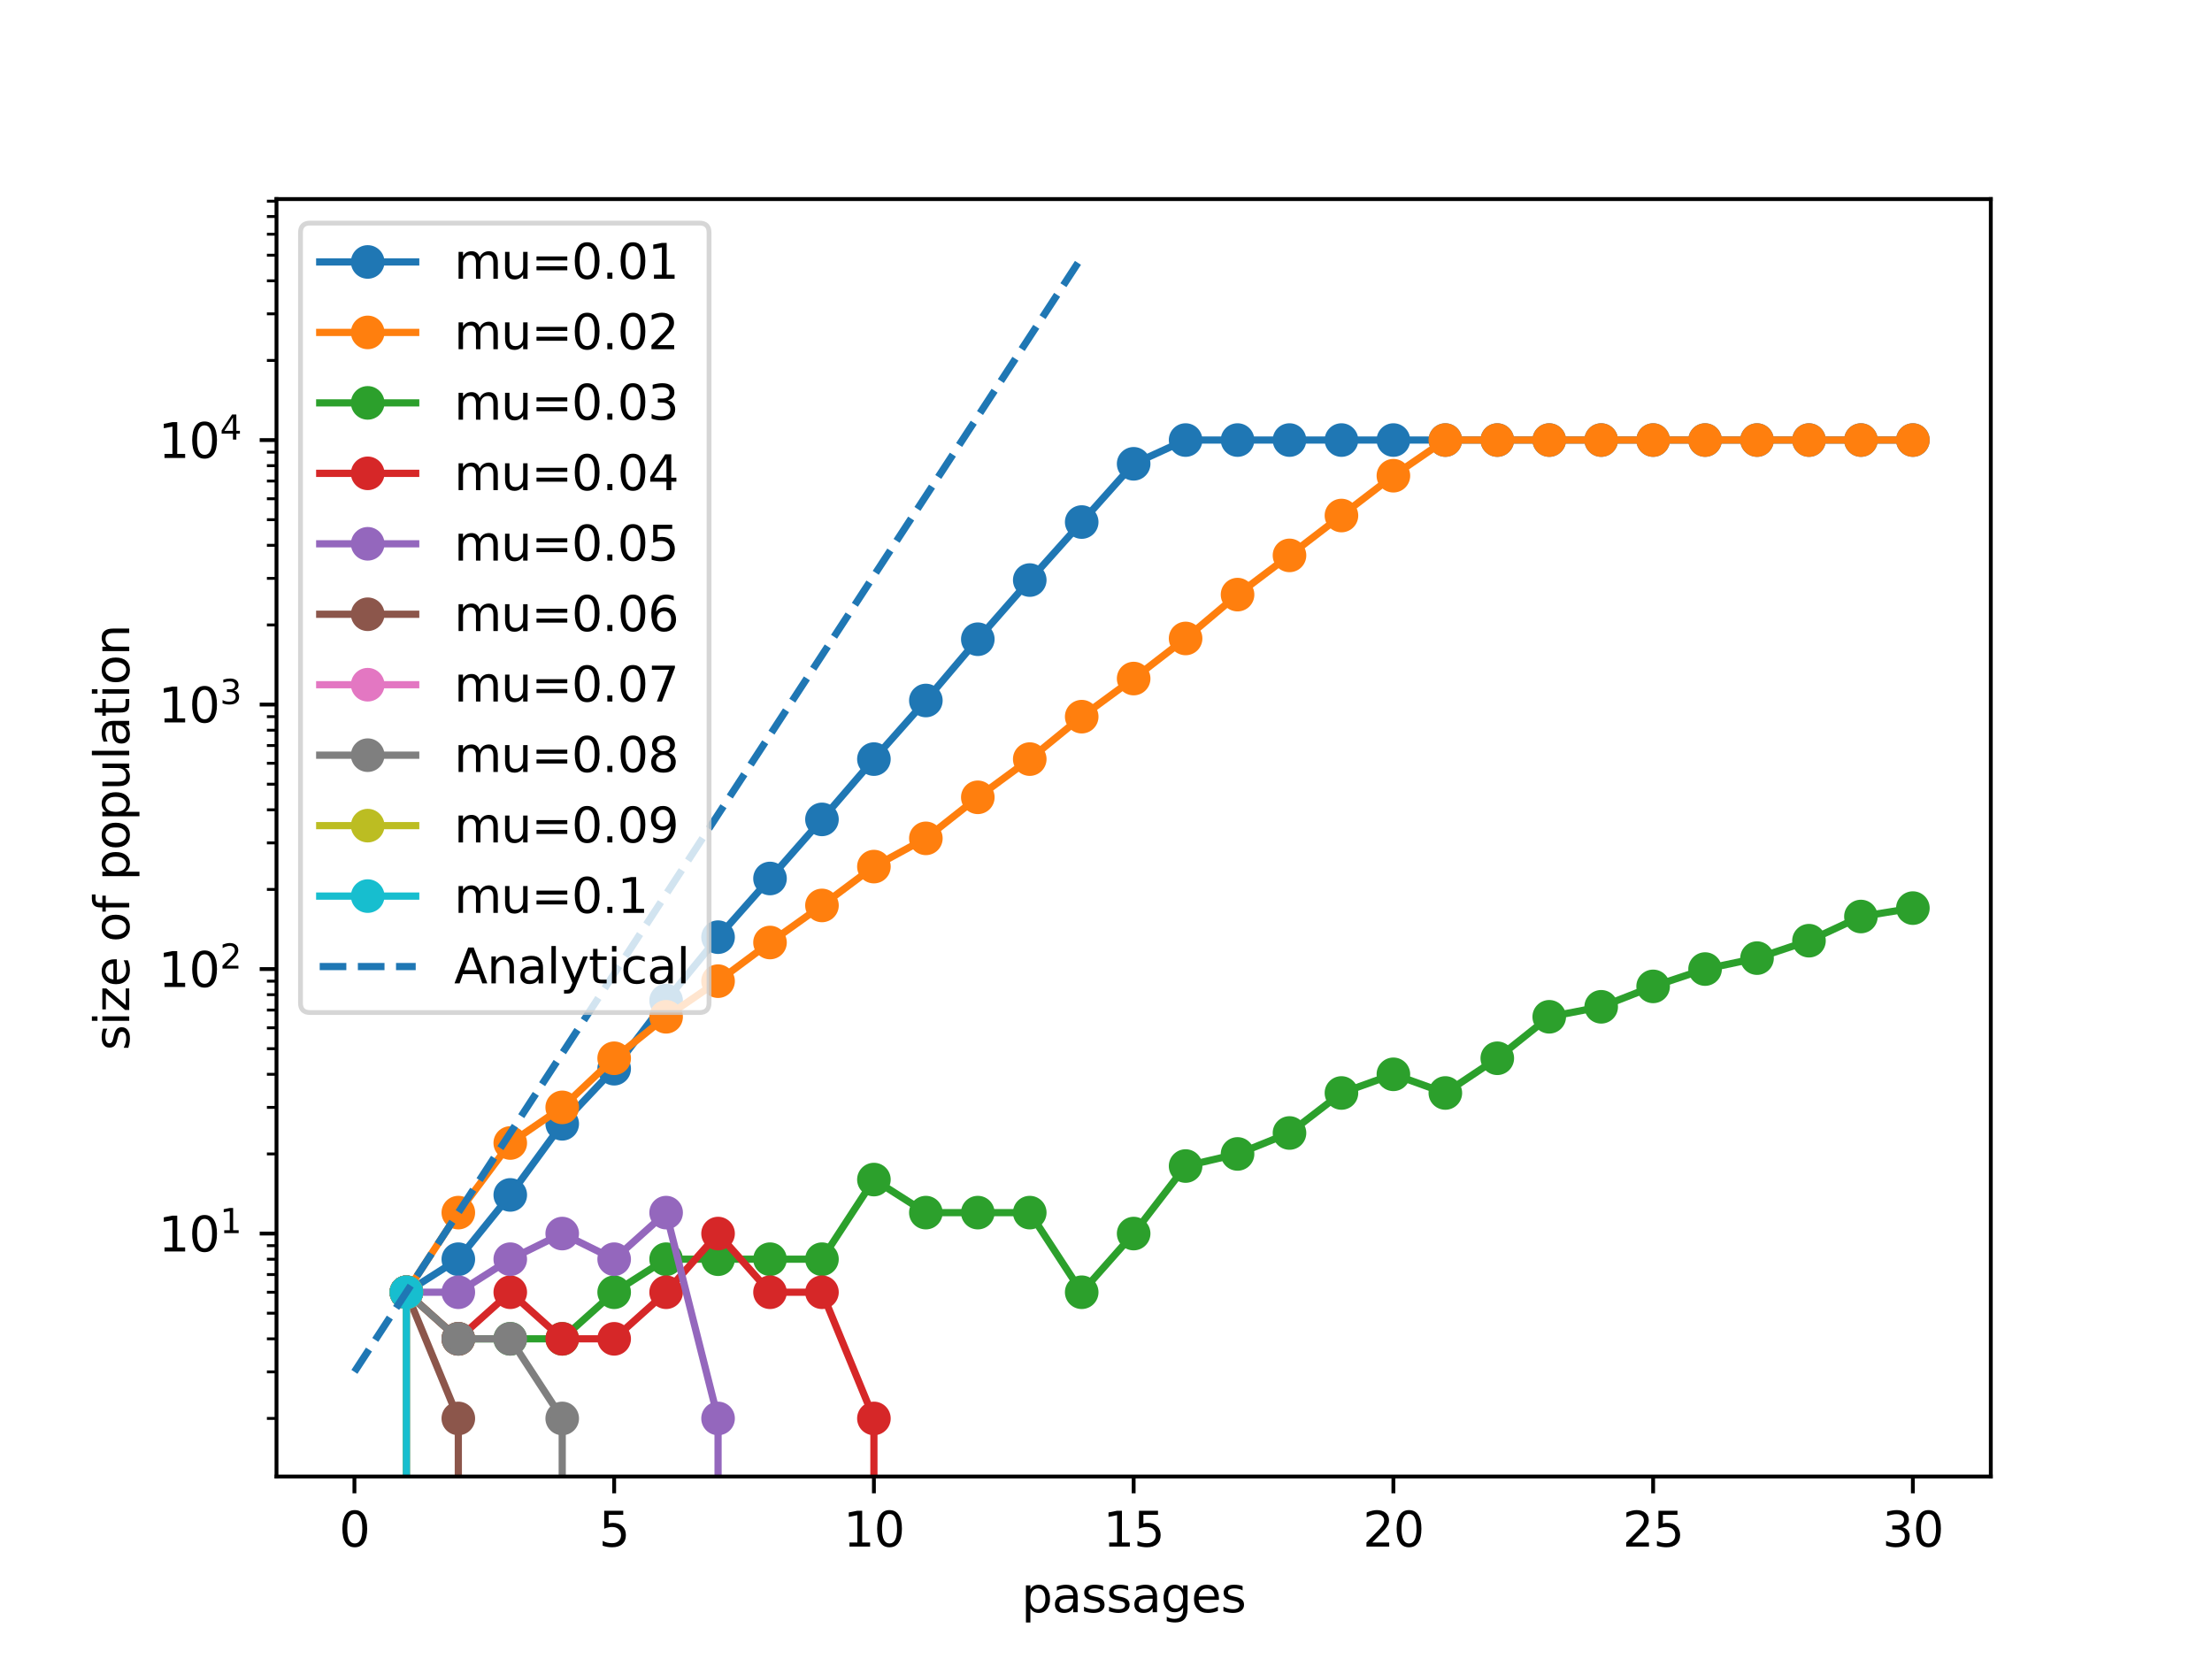 <?xml version="1.0" encoding="utf-8" standalone="no"?>
<!DOCTYPE svg PUBLIC "-//W3C//DTD SVG 1.1//EN"
  "http://www.w3.org/Graphics/SVG/1.1/DTD/svg11.dtd">
<svg xmlns:xlink="http://www.w3.org/1999/xlink" width="460.8pt" height="345.6pt" viewBox="0 0 460.8 345.6" xmlns="http://www.w3.org/2000/svg" version="1.1">
 <defs>
  <style type="text/css">*{stroke-linejoin: round; stroke-linecap: butt}</style>
 </defs>
 <g id="figure_1">
  <g id="patch_1">
   <path d="M 0 345.6 
L 460.8 345.6 
L 460.8 0 
L 0 0 
z
" style="fill: #ffffff"/>
  </g>
  <g id="axes_1">
   <g id="patch_2">
    <path d="M 57.6 307.584 
L 414.72 307.584 
L 414.72 41.472 
L 57.6 41.472 
z
" style="fill: #ffffff"/>
   </g>
   <g id="matplotlib.axis_1">
    <g id="xtick_1">
     <g id="line2d_1">
      <defs>
       <path id="mb703bfd0a3" d="M 0 0 
L 0 3.5 
" style="stroke: #000000; stroke-width: 0.8"/>
      </defs>
      <g>
       <use xlink:href="#mb703bfd0a3" x="73.833" y="307.584" style="stroke: #000000; stroke-width: 0.8"/>
      </g>
     </g>
     <g id="text_1">
      <!-- 0 -->
      <g transform="translate(70.651 322.182) scale(0.1 -0.1)">
       <defs>
        <path id="DejaVuSans-30" d="M 2034 4250 
Q 1547 4250 1301 3770 
Q 1056 3291 1056 2328 
Q 1056 1369 1301 889 
Q 1547 409 2034 409 
Q 2525 409 2770 889 
Q 3016 1369 3016 2328 
Q 3016 3291 2770 3770 
Q 2525 4250 2034 4250 
z
M 2034 4750 
Q 2819 4750 3233 4129 
Q 3647 3509 3647 2328 
Q 3647 1150 3233 529 
Q 2819 -91 2034 -91 
Q 1250 -91 836 529 
Q 422 1150 422 2328 
Q 422 3509 836 4129 
Q 1250 4750 2034 4750 
z
" transform="scale(0.016)"/>
       </defs>
       <use xlink:href="#DejaVuSans-30"/>
      </g>
     </g>
    </g>
    <g id="xtick_2">
     <g id="line2d_2">
      <g>
       <use xlink:href="#mb703bfd0a3" x="127.942" y="307.584" style="stroke: #000000; stroke-width: 0.8"/>
      </g>
     </g>
     <g id="text_2">
      <!-- 5 -->
      <g transform="translate(124.761 322.182) scale(0.1 -0.1)">
       <defs>
        <path id="DejaVuSans-35" d="M 691 4666 
L 3169 4666 
L 3169 4134 
L 1269 4134 
L 1269 2991 
Q 1406 3038 1543 3061 
Q 1681 3084 1819 3084 
Q 2600 3084 3056 2656 
Q 3513 2228 3513 1497 
Q 3513 744 3044 326 
Q 2575 -91 1722 -91 
Q 1428 -91 1123 -41 
Q 819 9 494 109 
L 494 744 
Q 775 591 1075 516 
Q 1375 441 1709 441 
Q 2250 441 2565 725 
Q 2881 1009 2881 1497 
Q 2881 1984 2565 2268 
Q 2250 2553 1709 2553 
Q 1456 2553 1204 2497 
Q 953 2441 691 2322 
L 691 4666 
z
" transform="scale(0.016)"/>
       </defs>
       <use xlink:href="#DejaVuSans-35"/>
      </g>
     </g>
    </g>
    <g id="xtick_3">
     <g id="line2d_3">
      <g>
       <use xlink:href="#mb703bfd0a3" x="182.051" y="307.584" style="stroke: #000000; stroke-width: 0.8"/>
      </g>
     </g>
     <g id="text_3">
      <!-- 10 -->
      <g transform="translate(175.688 322.182) scale(0.1 -0.1)">
       <defs>
        <path id="DejaVuSans-31" d="M 794 531 
L 1825 531 
L 1825 4091 
L 703 3866 
L 703 4441 
L 1819 4666 
L 2450 4666 
L 2450 531 
L 3481 531 
L 3481 0 
L 794 0 
L 794 531 
z
" transform="scale(0.016)"/>
       </defs>
       <use xlink:href="#DejaVuSans-31"/>
       <use xlink:href="#DejaVuSans-30" x="63.623"/>
      </g>
     </g>
    </g>
    <g id="xtick_4">
     <g id="line2d_4">
      <g>
       <use xlink:href="#mb703bfd0a3" x="236.16" y="307.584" style="stroke: #000000; stroke-width: 0.8"/>
      </g>
     </g>
     <g id="text_4">
      <!-- 15 -->
      <g transform="translate(229.798 322.182) scale(0.1 -0.1)">
       <use xlink:href="#DejaVuSans-31"/>
       <use xlink:href="#DejaVuSans-35" x="63.623"/>
      </g>
     </g>
    </g>
    <g id="xtick_5">
     <g id="line2d_5">
      <g>
       <use xlink:href="#mb703bfd0a3" x="290.269" y="307.584" style="stroke: #000000; stroke-width: 0.8"/>
      </g>
     </g>
     <g id="text_5">
      <!-- 20 -->
      <g transform="translate(283.907 322.182) scale(0.1 -0.1)">
       <defs>
        <path id="DejaVuSans-32" d="M 1228 531 
L 3431 531 
L 3431 0 
L 469 0 
L 469 531 
Q 828 903 1448 1529 
Q 2069 2156 2228 2338 
Q 2531 2678 2651 2914 
Q 2772 3150 2772 3378 
Q 2772 3750 2511 3984 
Q 2250 4219 1831 4219 
Q 1534 4219 1204 4116 
Q 875 4013 500 3803 
L 500 4441 
Q 881 4594 1212 4672 
Q 1544 4750 1819 4750 
Q 2544 4750 2975 4387 
Q 3406 4025 3406 3419 
Q 3406 3131 3298 2873 
Q 3191 2616 2906 2266 
Q 2828 2175 2409 1742 
Q 1991 1309 1228 531 
z
" transform="scale(0.016)"/>
       </defs>
       <use xlink:href="#DejaVuSans-32"/>
       <use xlink:href="#DejaVuSans-30" x="63.623"/>
      </g>
     </g>
    </g>
    <g id="xtick_6">
     <g id="line2d_6">
      <g>
       <use xlink:href="#mb703bfd0a3" x="344.378" y="307.584" style="stroke: #000000; stroke-width: 0.8"/>
      </g>
     </g>
     <g id="text_6">
      <!-- 25 -->
      <g transform="translate(338.016 322.182) scale(0.1 -0.1)">
       <use xlink:href="#DejaVuSans-32"/>
       <use xlink:href="#DejaVuSans-35" x="63.623"/>
      </g>
     </g>
    </g>
    <g id="xtick_7">
     <g id="line2d_7">
      <g>
       <use xlink:href="#mb703bfd0a3" x="398.487" y="307.584" style="stroke: #000000; stroke-width: 0.8"/>
      </g>
     </g>
     <g id="text_7">
      <!-- 30 -->
      <g transform="translate(392.125 322.182) scale(0.1 -0.1)">
       <defs>
        <path id="DejaVuSans-33" d="M 2597 2516 
Q 3050 2419 3304 2112 
Q 3559 1806 3559 1356 
Q 3559 666 3084 287 
Q 2609 -91 1734 -91 
Q 1441 -91 1130 -33 
Q 819 25 488 141 
L 488 750 
Q 750 597 1062 519 
Q 1375 441 1716 441 
Q 2309 441 2620 675 
Q 2931 909 2931 1356 
Q 2931 1769 2642 2001 
Q 2353 2234 1838 2234 
L 1294 2234 
L 1294 2753 
L 1863 2753 
Q 2328 2753 2575 2939 
Q 2822 3125 2822 3475 
Q 2822 3834 2567 4026 
Q 2313 4219 1838 4219 
Q 1578 4219 1281 4162 
Q 984 4106 628 3988 
L 628 4550 
Q 988 4650 1302 4700 
Q 1616 4750 1894 4750 
Q 2613 4750 3031 4423 
Q 3450 4097 3450 3541 
Q 3450 3153 3228 2886 
Q 3006 2619 2597 2516 
z
" transform="scale(0.016)"/>
       </defs>
       <use xlink:href="#DejaVuSans-33"/>
       <use xlink:href="#DejaVuSans-30" x="63.623"/>
      </g>
     </g>
    </g>
    <g id="text_8">
     <!-- passages -->
     <g transform="translate(212.793 335.861) scale(0.1 -0.1)">
      <defs>
       <path id="DejaVuSans-70" d="M 1159 525 
L 1159 -1331 
L 581 -1331 
L 581 3500 
L 1159 3500 
L 1159 2969 
Q 1341 3281 1617 3432 
Q 1894 3584 2278 3584 
Q 2916 3584 3314 3078 
Q 3713 2572 3713 1747 
Q 3713 922 3314 415 
Q 2916 -91 2278 -91 
Q 1894 -91 1617 61 
Q 1341 213 1159 525 
z
M 3116 1747 
Q 3116 2381 2855 2742 
Q 2594 3103 2138 3103 
Q 1681 3103 1420 2742 
Q 1159 2381 1159 1747 
Q 1159 1113 1420 752 
Q 1681 391 2138 391 
Q 2594 391 2855 752 
Q 3116 1113 3116 1747 
z
" transform="scale(0.016)"/>
       <path id="DejaVuSans-61" d="M 2194 1759 
Q 1497 1759 1228 1600 
Q 959 1441 959 1056 
Q 959 750 1161 570 
Q 1363 391 1709 391 
Q 2188 391 2477 730 
Q 2766 1069 2766 1631 
L 2766 1759 
L 2194 1759 
z
M 3341 1997 
L 3341 0 
L 2766 0 
L 2766 531 
Q 2569 213 2275 61 
Q 1981 -91 1556 -91 
Q 1019 -91 701 211 
Q 384 513 384 1019 
Q 384 1609 779 1909 
Q 1175 2209 1959 2209 
L 2766 2209 
L 2766 2266 
Q 2766 2663 2505 2880 
Q 2244 3097 1772 3097 
Q 1472 3097 1187 3025 
Q 903 2953 641 2809 
L 641 3341 
Q 956 3463 1253 3523 
Q 1550 3584 1831 3584 
Q 2591 3584 2966 3190 
Q 3341 2797 3341 1997 
z
" transform="scale(0.016)"/>
       <path id="DejaVuSans-73" d="M 2834 3397 
L 2834 2853 
Q 2591 2978 2328 3040 
Q 2066 3103 1784 3103 
Q 1356 3103 1142 2972 
Q 928 2841 928 2578 
Q 928 2378 1081 2264 
Q 1234 2150 1697 2047 
L 1894 2003 
Q 2506 1872 2764 1633 
Q 3022 1394 3022 966 
Q 3022 478 2636 193 
Q 2250 -91 1575 -91 
Q 1294 -91 989 -36 
Q 684 19 347 128 
L 347 722 
Q 666 556 975 473 
Q 1284 391 1588 391 
Q 1994 391 2212 530 
Q 2431 669 2431 922 
Q 2431 1156 2273 1281 
Q 2116 1406 1581 1522 
L 1381 1569 
Q 847 1681 609 1914 
Q 372 2147 372 2553 
Q 372 3047 722 3315 
Q 1072 3584 1716 3584 
Q 2034 3584 2315 3537 
Q 2597 3491 2834 3397 
z
" transform="scale(0.016)"/>
       <path id="DejaVuSans-67" d="M 2906 1791 
Q 2906 2416 2648 2759 
Q 2391 3103 1925 3103 
Q 1463 3103 1205 2759 
Q 947 2416 947 1791 
Q 947 1169 1205 825 
Q 1463 481 1925 481 
Q 2391 481 2648 825 
Q 2906 1169 2906 1791 
z
M 3481 434 
Q 3481 -459 3084 -895 
Q 2688 -1331 1869 -1331 
Q 1566 -1331 1297 -1286 
Q 1028 -1241 775 -1147 
L 775 -588 
Q 1028 -725 1275 -790 
Q 1522 -856 1778 -856 
Q 2344 -856 2625 -561 
Q 2906 -266 2906 331 
L 2906 616 
Q 2728 306 2450 153 
Q 2172 0 1784 0 
Q 1141 0 747 490 
Q 353 981 353 1791 
Q 353 2603 747 3093 
Q 1141 3584 1784 3584 
Q 2172 3584 2450 3431 
Q 2728 3278 2906 2969 
L 2906 3500 
L 3481 3500 
L 3481 434 
z
" transform="scale(0.016)"/>
       <path id="DejaVuSans-65" d="M 3597 1894 
L 3597 1613 
L 953 1613 
Q 991 1019 1311 708 
Q 1631 397 2203 397 
Q 2534 397 2845 478 
Q 3156 559 3463 722 
L 3463 178 
Q 3153 47 2828 -22 
Q 2503 -91 2169 -91 
Q 1331 -91 842 396 
Q 353 884 353 1716 
Q 353 2575 817 3079 
Q 1281 3584 2069 3584 
Q 2775 3584 3186 3129 
Q 3597 2675 3597 1894 
z
M 3022 2063 
Q 3016 2534 2758 2815 
Q 2500 3097 2075 3097 
Q 1594 3097 1305 2825 
Q 1016 2553 972 2059 
L 3022 2063 
z
" transform="scale(0.016)"/>
      </defs>
      <use xlink:href="#DejaVuSans-70"/>
      <use xlink:href="#DejaVuSans-61" x="63.477"/>
      <use xlink:href="#DejaVuSans-73" x="124.756"/>
      <use xlink:href="#DejaVuSans-73" x="176.855"/>
      <use xlink:href="#DejaVuSans-61" x="228.955"/>
      <use xlink:href="#DejaVuSans-67" x="290.234"/>
      <use xlink:href="#DejaVuSans-65" x="353.711"/>
      <use xlink:href="#DejaVuSans-73" x="415.234"/>
     </g>
    </g>
   </g>
   <g id="matplotlib.axis_2">
    <g id="ytick_1">
     <g id="line2d_8">
      <defs>
       <path id="m3b1f4c5ed4" d="M 0 0 
L -3.5 0 
" style="stroke: #000000; stroke-width: 0.8"/>
      </defs>
      <g>
       <use xlink:href="#m3b1f4c5ed4" x="57.6" y="256.974" style="stroke: #000000; stroke-width: 0.8"/>
      </g>
     </g>
     <g id="text_9">
      <!-- $\mathdefault{10^{1}}$ -->
      <g transform="translate(33 260.774) scale(0.1 -0.1)">
       <use xlink:href="#DejaVuSans-31" transform="translate(0 0.684)"/>
       <use xlink:href="#DejaVuSans-30" transform="translate(63.623 0.684)"/>
       <use xlink:href="#DejaVuSans-31" transform="translate(128.203 38.966) scale(0.7)"/>
      </g>
     </g>
    </g>
    <g id="ytick_2">
     <g id="line2d_9">
      <g>
       <use xlink:href="#m3b1f4c5ed4" x="57.6" y="201.874" style="stroke: #000000; stroke-width: 0.8"/>
      </g>
     </g>
     <g id="text_10">
      <!-- $\mathdefault{10^{2}}$ -->
      <g transform="translate(33 205.673) scale(0.1 -0.1)">
       <use xlink:href="#DejaVuSans-31" transform="translate(0 0.766)"/>
       <use xlink:href="#DejaVuSans-30" transform="translate(63.623 0.766)"/>
       <use xlink:href="#DejaVuSans-32" transform="translate(128.203 39.047) scale(0.7)"/>
      </g>
     </g>
    </g>
    <g id="ytick_3">
     <g id="line2d_10">
      <g>
       <use xlink:href="#m3b1f4c5ed4" x="57.6" y="146.773" style="stroke: #000000; stroke-width: 0.8"/>
      </g>
     </g>
     <g id="text_11">
      <!-- $\mathdefault{10^{3}}$ -->
      <g transform="translate(33 150.572) scale(0.1 -0.1)">
       <use xlink:href="#DejaVuSans-31" transform="translate(0 0.766)"/>
       <use xlink:href="#DejaVuSans-30" transform="translate(63.623 0.766)"/>
       <use xlink:href="#DejaVuSans-33" transform="translate(128.203 39.047) scale(0.7)"/>
      </g>
     </g>
    </g>
    <g id="ytick_4">
     <g id="line2d_11">
      <g>
       <use xlink:href="#m3b1f4c5ed4" x="57.6" y="91.672" style="stroke: #000000; stroke-width: 0.8"/>
      </g>
     </g>
     <g id="text_12">
      <!-- $\mathdefault{10^{4}}$ -->
      <g transform="translate(33 95.472) scale(0.1 -0.1)">
       <defs>
        <path id="DejaVuSans-34" d="M 2419 4116 
L 825 1625 
L 2419 1625 
L 2419 4116 
z
M 2253 4666 
L 3047 4666 
L 3047 1625 
L 3713 1625 
L 3713 1100 
L 3047 1100 
L 3047 0 
L 2419 0 
L 2419 1100 
L 313 1100 
L 313 1709 
L 2253 4666 
z
" transform="scale(0.016)"/>
       </defs>
       <use xlink:href="#DejaVuSans-31" transform="translate(0 0.684)"/>
       <use xlink:href="#DejaVuSans-30" transform="translate(63.623 0.684)"/>
       <use xlink:href="#DejaVuSans-34" transform="translate(128.203 38.966) scale(0.7)"/>
      </g>
     </g>
    </g>
    <g id="ytick_5">
     <g id="line2d_12">
      <defs>
       <path id="mc4842efd80" d="M 0 0 
L -2 0 
" style="stroke: #000000; stroke-width: 0.6"/>
      </defs>
      <g>
       <use xlink:href="#mc4842efd80" x="57.6" y="295.488" style="stroke: #000000; stroke-width: 0.6"/>
      </g>
     </g>
    </g>
    <g id="ytick_6">
     <g id="line2d_13">
      <g>
       <use xlink:href="#mc4842efd80" x="57.6" y="285.785" style="stroke: #000000; stroke-width: 0.6"/>
      </g>
     </g>
    </g>
    <g id="ytick_7">
     <g id="line2d_14">
      <g>
       <use xlink:href="#mc4842efd80" x="57.6" y="278.901" style="stroke: #000000; stroke-width: 0.6"/>
      </g>
     </g>
    </g>
    <g id="ytick_8">
     <g id="line2d_15">
      <g>
       <use xlink:href="#mc4842efd80" x="57.6" y="273.561" style="stroke: #000000; stroke-width: 0.6"/>
      </g>
     </g>
    </g>
    <g id="ytick_9">
     <g id="line2d_16">
      <g>
       <use xlink:href="#mc4842efd80" x="57.6" y="269.198" style="stroke: #000000; stroke-width: 0.6"/>
      </g>
     </g>
    </g>
    <g id="ytick_10">
     <g id="line2d_17">
      <g>
       <use xlink:href="#mc4842efd80" x="57.6" y="265.51" style="stroke: #000000; stroke-width: 0.6"/>
      </g>
     </g>
    </g>
    <g id="ytick_11">
     <g id="line2d_18">
      <g>
       <use xlink:href="#mc4842efd80" x="57.6" y="262.314" style="stroke: #000000; stroke-width: 0.6"/>
      </g>
     </g>
    </g>
    <g id="ytick_12">
     <g id="line2d_19">
      <g>
       <use xlink:href="#mc4842efd80" x="57.6" y="259.496" style="stroke: #000000; stroke-width: 0.6"/>
      </g>
     </g>
    </g>
    <g id="ytick_13">
     <g id="line2d_20">
      <g>
       <use xlink:href="#mc4842efd80" x="57.6" y="240.387" style="stroke: #000000; stroke-width: 0.6"/>
      </g>
     </g>
    </g>
    <g id="ytick_14">
     <g id="line2d_21">
      <g>
       <use xlink:href="#mc4842efd80" x="57.6" y="230.685" style="stroke: #000000; stroke-width: 0.6"/>
      </g>
     </g>
    </g>
    <g id="ytick_15">
     <g id="line2d_22">
      <g>
       <use xlink:href="#mc4842efd80" x="57.6" y="223.8" style="stroke: #000000; stroke-width: 0.6"/>
      </g>
     </g>
    </g>
    <g id="ytick_16">
     <g id="line2d_23">
      <g>
       <use xlink:href="#mc4842efd80" x="57.6" y="218.461" style="stroke: #000000; stroke-width: 0.6"/>
      </g>
     </g>
    </g>
    <g id="ytick_17">
     <g id="line2d_24">
      <g>
       <use xlink:href="#mc4842efd80" x="57.6" y="214.098" style="stroke: #000000; stroke-width: 0.6"/>
      </g>
     </g>
    </g>
    <g id="ytick_18">
     <g id="line2d_25">
      <g>
       <use xlink:href="#mc4842efd80" x="57.6" y="210.409" style="stroke: #000000; stroke-width: 0.6"/>
      </g>
     </g>
    </g>
    <g id="ytick_19">
     <g id="line2d_26">
      <g>
       <use xlink:href="#mc4842efd80" x="57.6" y="207.213" style="stroke: #000000; stroke-width: 0.6"/>
      </g>
     </g>
    </g>
    <g id="ytick_20">
     <g id="line2d_27">
      <g>
       <use xlink:href="#mc4842efd80" x="57.6" y="204.395" style="stroke: #000000; stroke-width: 0.6"/>
      </g>
     </g>
    </g>
    <g id="ytick_21">
     <g id="line2d_28">
      <g>
       <use xlink:href="#mc4842efd80" x="57.6" y="185.287" style="stroke: #000000; stroke-width: 0.6"/>
      </g>
     </g>
    </g>
    <g id="ytick_22">
     <g id="line2d_29">
      <g>
       <use xlink:href="#mc4842efd80" x="57.6" y="175.584" style="stroke: #000000; stroke-width: 0.6"/>
      </g>
     </g>
    </g>
    <g id="ytick_23">
     <g id="line2d_30">
      <g>
       <use xlink:href="#mc4842efd80" x="57.6" y="168.7" style="stroke: #000000; stroke-width: 0.6"/>
      </g>
     </g>
    </g>
    <g id="ytick_24">
     <g id="line2d_31">
      <g>
       <use xlink:href="#mc4842efd80" x="57.6" y="163.36" style="stroke: #000000; stroke-width: 0.6"/>
      </g>
     </g>
    </g>
    <g id="ytick_25">
     <g id="line2d_32">
      <g>
       <use xlink:href="#mc4842efd80" x="57.6" y="158.997" style="stroke: #000000; stroke-width: 0.6"/>
      </g>
     </g>
    </g>
    <g id="ytick_26">
     <g id="line2d_33">
      <g>
       <use xlink:href="#mc4842efd80" x="57.6" y="155.308" style="stroke: #000000; stroke-width: 0.6"/>
      </g>
     </g>
    </g>
    <g id="ytick_27">
     <g id="line2d_34">
      <g>
       <use xlink:href="#mc4842efd80" x="57.6" y="152.113" style="stroke: #000000; stroke-width: 0.6"/>
      </g>
     </g>
    </g>
    <g id="ytick_28">
     <g id="line2d_35">
      <g>
       <use xlink:href="#mc4842efd80" x="57.6" y="149.294" style="stroke: #000000; stroke-width: 0.6"/>
      </g>
     </g>
    </g>
    <g id="ytick_29">
     <g id="line2d_36">
      <g>
       <use xlink:href="#mc4842efd80" x="57.6" y="130.186" style="stroke: #000000; stroke-width: 0.6"/>
      </g>
     </g>
    </g>
    <g id="ytick_30">
     <g id="line2d_37">
      <g>
       <use xlink:href="#mc4842efd80" x="57.6" y="120.483" style="stroke: #000000; stroke-width: 0.6"/>
      </g>
     </g>
    </g>
    <g id="ytick_31">
     <g id="line2d_38">
      <g>
       <use xlink:href="#mc4842efd80" x="57.6" y="113.599" style="stroke: #000000; stroke-width: 0.6"/>
      </g>
     </g>
    </g>
    <g id="ytick_32">
     <g id="line2d_39">
      <g>
       <use xlink:href="#mc4842efd80" x="57.6" y="108.259" style="stroke: #000000; stroke-width: 0.6"/>
      </g>
     </g>
    </g>
    <g id="ytick_33">
     <g id="line2d_40">
      <g>
       <use xlink:href="#mc4842efd80" x="57.6" y="103.896" style="stroke: #000000; stroke-width: 0.6"/>
      </g>
     </g>
    </g>
    <g id="ytick_34">
     <g id="line2d_41">
      <g>
       <use xlink:href="#mc4842efd80" x="57.6" y="100.208" style="stroke: #000000; stroke-width: 0.6"/>
      </g>
     </g>
    </g>
    <g id="ytick_35">
     <g id="line2d_42">
      <g>
       <use xlink:href="#mc4842efd80" x="57.6" y="97.012" style="stroke: #000000; stroke-width: 0.6"/>
      </g>
     </g>
    </g>
    <g id="ytick_36">
     <g id="line2d_43">
      <g>
       <use xlink:href="#mc4842efd80" x="57.6" y="94.194" style="stroke: #000000; stroke-width: 0.6"/>
      </g>
     </g>
    </g>
    <g id="ytick_37">
     <g id="line2d_44">
      <g>
       <use xlink:href="#mc4842efd80" x="57.6" y="75.085" style="stroke: #000000; stroke-width: 0.6"/>
      </g>
     </g>
    </g>
    <g id="ytick_38">
     <g id="line2d_45">
      <g>
       <use xlink:href="#mc4842efd80" x="57.6" y="65.383" style="stroke: #000000; stroke-width: 0.6"/>
      </g>
     </g>
    </g>
    <g id="ytick_39">
     <g id="line2d_46">
      <g>
       <use xlink:href="#mc4842efd80" x="57.6" y="58.498" style="stroke: #000000; stroke-width: 0.6"/>
      </g>
     </g>
    </g>
    <g id="ytick_40">
     <g id="line2d_47">
      <g>
       <use xlink:href="#mc4842efd80" x="57.6" y="53.159" style="stroke: #000000; stroke-width: 0.6"/>
      </g>
     </g>
    </g>
    <g id="ytick_41">
     <g id="line2d_48">
      <g>
       <use xlink:href="#mc4842efd80" x="57.6" y="48.796" style="stroke: #000000; stroke-width: 0.6"/>
      </g>
     </g>
    </g>
    <g id="ytick_42">
     <g id="line2d_49">
      <g>
       <use xlink:href="#mc4842efd80" x="57.6" y="45.107" style="stroke: #000000; stroke-width: 0.6"/>
      </g>
     </g>
    </g>
    <g id="ytick_43">
     <g id="line2d_50">
      <g>
       <use xlink:href="#mc4842efd80" x="57.6" y="41.912" style="stroke: #000000; stroke-width: 0.6"/>
      </g>
     </g>
    </g>
    <g id="text_13">
     <!-- size of population -->
     <g transform="translate(26.92 218.827) rotate(-90) scale(0.1 -0.1)">
      <defs>
       <path id="DejaVuSans-69" d="M 603 3500 
L 1178 3500 
L 1178 0 
L 603 0 
L 603 3500 
z
M 603 4863 
L 1178 4863 
L 1178 4134 
L 603 4134 
L 603 4863 
z
" transform="scale(0.016)"/>
       <path id="DejaVuSans-7a" d="M 353 3500 
L 3084 3500 
L 3084 2975 
L 922 459 
L 3084 459 
L 3084 0 
L 275 0 
L 275 525 
L 2438 3041 
L 353 3041 
L 353 3500 
z
" transform="scale(0.016)"/>
       <path id="DejaVuSans-20" transform="scale(0.016)"/>
       <path id="DejaVuSans-6f" d="M 1959 3097 
Q 1497 3097 1228 2736 
Q 959 2375 959 1747 
Q 959 1119 1226 758 
Q 1494 397 1959 397 
Q 2419 397 2687 759 
Q 2956 1122 2956 1747 
Q 2956 2369 2687 2733 
Q 2419 3097 1959 3097 
z
M 1959 3584 
Q 2709 3584 3137 3096 
Q 3566 2609 3566 1747 
Q 3566 888 3137 398 
Q 2709 -91 1959 -91 
Q 1206 -91 779 398 
Q 353 888 353 1747 
Q 353 2609 779 3096 
Q 1206 3584 1959 3584 
z
" transform="scale(0.016)"/>
       <path id="DejaVuSans-66" d="M 2375 4863 
L 2375 4384 
L 1825 4384 
Q 1516 4384 1395 4259 
Q 1275 4134 1275 3809 
L 1275 3500 
L 2222 3500 
L 2222 3053 
L 1275 3053 
L 1275 0 
L 697 0 
L 697 3053 
L 147 3053 
L 147 3500 
L 697 3500 
L 697 3744 
Q 697 4328 969 4595 
Q 1241 4863 1831 4863 
L 2375 4863 
z
" transform="scale(0.016)"/>
       <path id="DejaVuSans-75" d="M 544 1381 
L 544 3500 
L 1119 3500 
L 1119 1403 
Q 1119 906 1312 657 
Q 1506 409 1894 409 
Q 2359 409 2629 706 
Q 2900 1003 2900 1516 
L 2900 3500 
L 3475 3500 
L 3475 0 
L 2900 0 
L 2900 538 
Q 2691 219 2414 64 
Q 2138 -91 1772 -91 
Q 1169 -91 856 284 
Q 544 659 544 1381 
z
M 1991 3584 
L 1991 3584 
z
" transform="scale(0.016)"/>
       <path id="DejaVuSans-6c" d="M 603 4863 
L 1178 4863 
L 1178 0 
L 603 0 
L 603 4863 
z
" transform="scale(0.016)"/>
       <path id="DejaVuSans-74" d="M 1172 4494 
L 1172 3500 
L 2356 3500 
L 2356 3053 
L 1172 3053 
L 1172 1153 
Q 1172 725 1289 603 
Q 1406 481 1766 481 
L 2356 481 
L 2356 0 
L 1766 0 
Q 1100 0 847 248 
Q 594 497 594 1153 
L 594 3053 
L 172 3053 
L 172 3500 
L 594 3500 
L 594 4494 
L 1172 4494 
z
" transform="scale(0.016)"/>
       <path id="DejaVuSans-6e" d="M 3513 2113 
L 3513 0 
L 2938 0 
L 2938 2094 
Q 2938 2591 2744 2837 
Q 2550 3084 2163 3084 
Q 1697 3084 1428 2787 
Q 1159 2491 1159 1978 
L 1159 0 
L 581 0 
L 581 3500 
L 1159 3500 
L 1159 2956 
Q 1366 3272 1645 3428 
Q 1925 3584 2291 3584 
Q 2894 3584 3203 3211 
Q 3513 2838 3513 2113 
z
" transform="scale(0.016)"/>
      </defs>
      <use xlink:href="#DejaVuSans-73"/>
      <use xlink:href="#DejaVuSans-69" x="52.1"/>
      <use xlink:href="#DejaVuSans-7a" x="79.883"/>
      <use xlink:href="#DejaVuSans-65" x="132.373"/>
      <use xlink:href="#DejaVuSans-20" x="193.896"/>
      <use xlink:href="#DejaVuSans-6f" x="225.684"/>
      <use xlink:href="#DejaVuSans-66" x="286.865"/>
      <use xlink:href="#DejaVuSans-20" x="322.07"/>
      <use xlink:href="#DejaVuSans-70" x="353.857"/>
      <use xlink:href="#DejaVuSans-6f" x="417.334"/>
      <use xlink:href="#DejaVuSans-70" x="478.516"/>
      <use xlink:href="#DejaVuSans-75" x="541.992"/>
      <use xlink:href="#DejaVuSans-6c" x="605.371"/>
      <use xlink:href="#DejaVuSans-61" x="633.154"/>
      <use xlink:href="#DejaVuSans-74" x="694.434"/>
      <use xlink:href="#DejaVuSans-69" x="733.643"/>
      <use xlink:href="#DejaVuSans-6f" x="761.426"/>
      <use xlink:href="#DejaVuSans-6e" x="822.607"/>
     </g>
    </g>
   </g>
   <g id="line2d_51">
    <path d="M 84.655 269.198 
L 95.476 262.314 
L 106.298 248.923 
L 117.12 234.109 
L 127.942 222.633 
L 138.764 208.441 
L 149.585 195.23 
L 160.407 183.006 
L 171.229 170.695 
L 182.051 158.135 
L 192.873 145.927 
L 203.695 133.164 
L 214.516 120.837 
L 225.338 108.753 
L 236.16 96.621 
L 246.982 91.672 
L 257.804 91.672 
L 268.625 91.672 
L 279.447 91.672 
L 290.269 91.672 
L 301.091 91.672 
L 311.913 91.672 
L 322.735 91.672 
L 333.556 91.672 
L 344.378 91.672 
L 355.2 91.672 
L 366.022 91.672 
L 376.844 91.672 
L 387.665 91.672 
L 398.487 91.672 
" clip-path="url(#p5fc39610a6)" style="fill: none; stroke: #1f77b4; stroke-width: 1.5; stroke-linecap: square"/>
    <defs>
     <path id="mc7772362cd" d="M 0 3 
C 0.796 3 1.559 2.684 2.121 2.121 
C 2.684 1.559 3 0.796 3 0 
C 3 -0.796 2.684 -1.559 2.121 -2.121 
C 1.559 -2.684 0.796 -3 0 -3 
C -0.796 -3 -1.559 -2.684 -2.121 -2.121 
C -2.684 -1.559 -3 -0.796 -3 0 
C -3 0.796 -2.684 1.559 -2.121 2.121 
C -1.559 2.684 -0.796 3 0 3 
z
" style="stroke: #1f77b4"/>
    </defs>
    <g clip-path="url(#p5fc39610a6)">
     <use xlink:href="#mc7772362cd" x="84.655" y="269.198" style="fill: #1f77b4; stroke: #1f77b4"/>
     <use xlink:href="#mc7772362cd" x="95.476" y="262.314" style="fill: #1f77b4; stroke: #1f77b4"/>
     <use xlink:href="#mc7772362cd" x="106.298" y="248.923" style="fill: #1f77b4; stroke: #1f77b4"/>
     <use xlink:href="#mc7772362cd" x="117.12" y="234.109" style="fill: #1f77b4; stroke: #1f77b4"/>
     <use xlink:href="#mc7772362cd" x="127.942" y="222.633" style="fill: #1f77b4; stroke: #1f77b4"/>
     <use xlink:href="#mc7772362cd" x="138.764" y="208.441" style="fill: #1f77b4; stroke: #1f77b4"/>
     <use xlink:href="#mc7772362cd" x="149.585" y="195.23" style="fill: #1f77b4; stroke: #1f77b4"/>
     <use xlink:href="#mc7772362cd" x="160.407" y="183.006" style="fill: #1f77b4; stroke: #1f77b4"/>
     <use xlink:href="#mc7772362cd" x="171.229" y="170.695" style="fill: #1f77b4; stroke: #1f77b4"/>
     <use xlink:href="#mc7772362cd" x="182.051" y="158.135" style="fill: #1f77b4; stroke: #1f77b4"/>
     <use xlink:href="#mc7772362cd" x="192.873" y="145.927" style="fill: #1f77b4; stroke: #1f77b4"/>
     <use xlink:href="#mc7772362cd" x="203.695" y="133.164" style="fill: #1f77b4; stroke: #1f77b4"/>
     <use xlink:href="#mc7772362cd" x="214.516" y="120.837" style="fill: #1f77b4; stroke: #1f77b4"/>
     <use xlink:href="#mc7772362cd" x="225.338" y="108.753" style="fill: #1f77b4; stroke: #1f77b4"/>
     <use xlink:href="#mc7772362cd" x="236.16" y="96.621" style="fill: #1f77b4; stroke: #1f77b4"/>
     <use xlink:href="#mc7772362cd" x="246.982" y="91.672" style="fill: #1f77b4; stroke: #1f77b4"/>
     <use xlink:href="#mc7772362cd" x="257.804" y="91.672" style="fill: #1f77b4; stroke: #1f77b4"/>
     <use xlink:href="#mc7772362cd" x="268.625" y="91.672" style="fill: #1f77b4; stroke: #1f77b4"/>
     <use xlink:href="#mc7772362cd" x="279.447" y="91.672" style="fill: #1f77b4; stroke: #1f77b4"/>
     <use xlink:href="#mc7772362cd" x="290.269" y="91.672" style="fill: #1f77b4; stroke: #1f77b4"/>
     <use xlink:href="#mc7772362cd" x="301.091" y="91.672" style="fill: #1f77b4; stroke: #1f77b4"/>
     <use xlink:href="#mc7772362cd" x="311.913" y="91.672" style="fill: #1f77b4; stroke: #1f77b4"/>
     <use xlink:href="#mc7772362cd" x="322.735" y="91.672" style="fill: #1f77b4; stroke: #1f77b4"/>
     <use xlink:href="#mc7772362cd" x="333.556" y="91.672" style="fill: #1f77b4; stroke: #1f77b4"/>
     <use xlink:href="#mc7772362cd" x="344.378" y="91.672" style="fill: #1f77b4; stroke: #1f77b4"/>
     <use xlink:href="#mc7772362cd" x="355.2" y="91.672" style="fill: #1f77b4; stroke: #1f77b4"/>
     <use xlink:href="#mc7772362cd" x="366.022" y="91.672" style="fill: #1f77b4; stroke: #1f77b4"/>
     <use xlink:href="#mc7772362cd" x="376.844" y="91.672" style="fill: #1f77b4; stroke: #1f77b4"/>
     <use xlink:href="#mc7772362cd" x="387.665" y="91.672" style="fill: #1f77b4; stroke: #1f77b4"/>
     <use xlink:href="#mc7772362cd" x="398.487" y="91.672" style="fill: #1f77b4; stroke: #1f77b4"/>
    </g>
   </g>
   <g id="line2d_52">
    <path d="M 84.655 269.198 
L 95.476 252.611 
L 106.298 238.107 
L 117.12 230.685 
L 127.942 220.456 
L 138.764 211.817 
L 149.585 204.395 
L 160.407 196.343 
L 171.229 188.619 
L 182.051 180.528 
L 192.873 174.645 
L 203.695 166.095 
L 214.516 158.135 
L 225.338 149.294 
L 236.16 141.357 
L 246.982 133.002 
L 257.804 123.871 
L 268.625 115.699 
L 279.447 107.395 
L 290.269 99.099 
L 301.091 91.672 
L 311.913 91.672 
L 322.735 91.672 
L 333.556 91.672 
L 344.378 91.672 
L 355.2 91.672 
L 366.022 91.672 
L 376.844 91.672 
L 387.665 91.672 
L 398.487 91.672 
" clip-path="url(#p5fc39610a6)" style="fill: none; stroke: #ff7f0e; stroke-width: 1.5; stroke-linecap: square"/>
    <defs>
     <path id="mb09599214b" d="M 0 3 
C 0.796 3 1.559 2.684 2.121 2.121 
C 2.684 1.559 3 0.796 3 0 
C 3 -0.796 2.684 -1.559 2.121 -2.121 
C 1.559 -2.684 0.796 -3 0 -3 
C -0.796 -3 -1.559 -2.684 -2.121 -2.121 
C -2.684 -1.559 -3 -0.796 -3 0 
C -3 0.796 -2.684 1.559 -2.121 2.121 
C -1.559 2.684 -0.796 3 0 3 
z
" style="stroke: #ff7f0e"/>
    </defs>
    <g clip-path="url(#p5fc39610a6)">
     <use xlink:href="#mb09599214b" x="84.655" y="269.198" style="fill: #ff7f0e; stroke: #ff7f0e"/>
     <use xlink:href="#mb09599214b" x="95.476" y="252.611" style="fill: #ff7f0e; stroke: #ff7f0e"/>
     <use xlink:href="#mb09599214b" x="106.298" y="238.107" style="fill: #ff7f0e; stroke: #ff7f0e"/>
     <use xlink:href="#mb09599214b" x="117.12" y="230.685" style="fill: #ff7f0e; stroke: #ff7f0e"/>
     <use xlink:href="#mb09599214b" x="127.942" y="220.456" style="fill: #ff7f0e; stroke: #ff7f0e"/>
     <use xlink:href="#mb09599214b" x="138.764" y="211.817" style="fill: #ff7f0e; stroke: #ff7f0e"/>
     <use xlink:href="#mb09599214b" x="149.585" y="204.395" style="fill: #ff7f0e; stroke: #ff7f0e"/>
     <use xlink:href="#mb09599214b" x="160.407" y="196.343" style="fill: #ff7f0e; stroke: #ff7f0e"/>
     <use xlink:href="#mb09599214b" x="171.229" y="188.619" style="fill: #ff7f0e; stroke: #ff7f0e"/>
     <use xlink:href="#mb09599214b" x="182.051" y="180.528" style="fill: #ff7f0e; stroke: #ff7f0e"/>
     <use xlink:href="#mb09599214b" x="192.873" y="174.645" style="fill: #ff7f0e; stroke: #ff7f0e"/>
     <use xlink:href="#mb09599214b" x="203.695" y="166.095" style="fill: #ff7f0e; stroke: #ff7f0e"/>
     <use xlink:href="#mb09599214b" x="214.516" y="158.135" style="fill: #ff7f0e; stroke: #ff7f0e"/>
     <use xlink:href="#mb09599214b" x="225.338" y="149.294" style="fill: #ff7f0e; stroke: #ff7f0e"/>
     <use xlink:href="#mb09599214b" x="236.16" y="141.357" style="fill: #ff7f0e; stroke: #ff7f0e"/>
     <use xlink:href="#mb09599214b" x="246.982" y="133.002" style="fill: #ff7f0e; stroke: #ff7f0e"/>
     <use xlink:href="#mb09599214b" x="257.804" y="123.871" style="fill: #ff7f0e; stroke: #ff7f0e"/>
     <use xlink:href="#mb09599214b" x="268.625" y="115.699" style="fill: #ff7f0e; stroke: #ff7f0e"/>
     <use xlink:href="#mb09599214b" x="279.447" y="107.395" style="fill: #ff7f0e; stroke: #ff7f0e"/>
     <use xlink:href="#mb09599214b" x="290.269" y="99.099" style="fill: #ff7f0e; stroke: #ff7f0e"/>
     <use xlink:href="#mb09599214b" x="301.091" y="91.672" style="fill: #ff7f0e; stroke: #ff7f0e"/>
     <use xlink:href="#mb09599214b" x="311.913" y="91.672" style="fill: #ff7f0e; stroke: #ff7f0e"/>
     <use xlink:href="#mb09599214b" x="322.735" y="91.672" style="fill: #ff7f0e; stroke: #ff7f0e"/>
     <use xlink:href="#mb09599214b" x="333.556" y="91.672" style="fill: #ff7f0e; stroke: #ff7f0e"/>
     <use xlink:href="#mb09599214b" x="344.378" y="91.672" style="fill: #ff7f0e; stroke: #ff7f0e"/>
     <use xlink:href="#mb09599214b" x="355.2" y="91.672" style="fill: #ff7f0e; stroke: #ff7f0e"/>
     <use xlink:href="#mb09599214b" x="366.022" y="91.672" style="fill: #ff7f0e; stroke: #ff7f0e"/>
     <use xlink:href="#mb09599214b" x="376.844" y="91.672" style="fill: #ff7f0e; stroke: #ff7f0e"/>
     <use xlink:href="#mb09599214b" x="387.665" y="91.672" style="fill: #ff7f0e; stroke: #ff7f0e"/>
     <use xlink:href="#mb09599214b" x="398.487" y="91.672" style="fill: #ff7f0e; stroke: #ff7f0e"/>
    </g>
   </g>
   <g id="line2d_53">
    <path d="M 84.655 269.198 
L 95.476 278.901 
L 106.298 278.901 
L 117.12 278.901 
L 127.942 269.198 
L 138.764 262.314 
L 149.585 262.314 
L 160.407 262.314 
L 171.229 262.314 
L 182.051 245.727 
L 192.873 252.611 
L 203.695 252.611 
L 214.516 252.611 
L 225.338 269.198 
L 236.16 256.974 
L 246.982 242.909 
L 257.804 240.387 
L 268.625 236.024 
L 279.447 227.689 
L 290.269 223.8 
L 301.091 227.689 
L 311.913 220.456 
L 322.735 211.817 
L 333.556 209.735 
L 344.378 205.483 
L 355.2 201.874 
L 366.022 199.593 
L 376.844 195.966 
L 387.665 190.928 
L 398.487 189.176 
" clip-path="url(#p5fc39610a6)" style="fill: none; stroke: #2ca02c; stroke-width: 1.5; stroke-linecap: square"/>
    <defs>
     <path id="mf23600df69" d="M 0 3 
C 0.796 3 1.559 2.684 2.121 2.121 
C 2.684 1.559 3 0.796 3 0 
C 3 -0.796 2.684 -1.559 2.121 -2.121 
C 1.559 -2.684 0.796 -3 0 -3 
C -0.796 -3 -1.559 -2.684 -2.121 -2.121 
C -2.684 -1.559 -3 -0.796 -3 0 
C -3 0.796 -2.684 1.559 -2.121 2.121 
C -1.559 2.684 -0.796 3 0 3 
z
" style="stroke: #2ca02c"/>
    </defs>
    <g clip-path="url(#p5fc39610a6)">
     <use xlink:href="#mf23600df69" x="84.655" y="269.198" style="fill: #2ca02c; stroke: #2ca02c"/>
     <use xlink:href="#mf23600df69" x="95.476" y="278.901" style="fill: #2ca02c; stroke: #2ca02c"/>
     <use xlink:href="#mf23600df69" x="106.298" y="278.901" style="fill: #2ca02c; stroke: #2ca02c"/>
     <use xlink:href="#mf23600df69" x="117.12" y="278.901" style="fill: #2ca02c; stroke: #2ca02c"/>
     <use xlink:href="#mf23600df69" x="127.942" y="269.198" style="fill: #2ca02c; stroke: #2ca02c"/>
     <use xlink:href="#mf23600df69" x="138.764" y="262.314" style="fill: #2ca02c; stroke: #2ca02c"/>
     <use xlink:href="#mf23600df69" x="149.585" y="262.314" style="fill: #2ca02c; stroke: #2ca02c"/>
     <use xlink:href="#mf23600df69" x="160.407" y="262.314" style="fill: #2ca02c; stroke: #2ca02c"/>
     <use xlink:href="#mf23600df69" x="171.229" y="262.314" style="fill: #2ca02c; stroke: #2ca02c"/>
     <use xlink:href="#mf23600df69" x="182.051" y="245.727" style="fill: #2ca02c; stroke: #2ca02c"/>
     <use xlink:href="#mf23600df69" x="192.873" y="252.611" style="fill: #2ca02c; stroke: #2ca02c"/>
     <use xlink:href="#mf23600df69" x="203.695" y="252.611" style="fill: #2ca02c; stroke: #2ca02c"/>
     <use xlink:href="#mf23600df69" x="214.516" y="252.611" style="fill: #2ca02c; stroke: #2ca02c"/>
     <use xlink:href="#mf23600df69" x="225.338" y="269.198" style="fill: #2ca02c; stroke: #2ca02c"/>
     <use xlink:href="#mf23600df69" x="236.16" y="256.974" style="fill: #2ca02c; stroke: #2ca02c"/>
     <use xlink:href="#mf23600df69" x="246.982" y="242.909" style="fill: #2ca02c; stroke: #2ca02c"/>
     <use xlink:href="#mf23600df69" x="257.804" y="240.387" style="fill: #2ca02c; stroke: #2ca02c"/>
     <use xlink:href="#mf23600df69" x="268.625" y="236.024" style="fill: #2ca02c; stroke: #2ca02c"/>
     <use xlink:href="#mf23600df69" x="279.447" y="227.689" style="fill: #2ca02c; stroke: #2ca02c"/>
     <use xlink:href="#mf23600df69" x="290.269" y="223.8" style="fill: #2ca02c; stroke: #2ca02c"/>
     <use xlink:href="#mf23600df69" x="301.091" y="227.689" style="fill: #2ca02c; stroke: #2ca02c"/>
     <use xlink:href="#mf23600df69" x="311.913" y="220.456" style="fill: #2ca02c; stroke: #2ca02c"/>
     <use xlink:href="#mf23600df69" x="322.735" y="211.817" style="fill: #2ca02c; stroke: #2ca02c"/>
     <use xlink:href="#mf23600df69" x="333.556" y="209.735" style="fill: #2ca02c; stroke: #2ca02c"/>
     <use xlink:href="#mf23600df69" x="344.378" y="205.483" style="fill: #2ca02c; stroke: #2ca02c"/>
     <use xlink:href="#mf23600df69" x="355.2" y="201.874" style="fill: #2ca02c; stroke: #2ca02c"/>
     <use xlink:href="#mf23600df69" x="366.022" y="199.593" style="fill: #2ca02c; stroke: #2ca02c"/>
     <use xlink:href="#mf23600df69" x="376.844" y="195.966" style="fill: #2ca02c; stroke: #2ca02c"/>
     <use xlink:href="#mf23600df69" x="387.665" y="190.928" style="fill: #2ca02c; stroke: #2ca02c"/>
     <use xlink:href="#mf23600df69" x="398.487" y="189.176" style="fill: #2ca02c; stroke: #2ca02c"/>
    </g>
   </g>
   <g id="line2d_54">
    <path d="M 84.655 269.198 
L 95.476 278.901 
L 106.298 269.198 
L 117.12 278.901 
L 127.942 278.901 
L 138.764 269.198 
L 149.585 256.974 
L 160.407 269.198 
L 171.229 269.198 
L 182.051 295.488 
L 182.061 346.6 
" clip-path="url(#p5fc39610a6)" style="fill: none; stroke: #d62728; stroke-width: 1.5; stroke-linecap: square"/>
    <defs>
     <path id="m5955721d1c" d="M 0 3 
C 0.796 3 1.559 2.684 2.121 2.121 
C 2.684 1.559 3 0.796 3 0 
C 3 -0.796 2.684 -1.559 2.121 -2.121 
C 1.559 -2.684 0.796 -3 0 -3 
C -0.796 -3 -1.559 -2.684 -2.121 -2.121 
C -2.684 -1.559 -3 -0.796 -3 0 
C -3 0.796 -2.684 1.559 -2.121 2.121 
C -1.559 2.684 -0.796 3 0 3 
z
" style="stroke: #d62728"/>
    </defs>
    <g clip-path="url(#p5fc39610a6)">
     <use xlink:href="#m5955721d1c" x="84.655" y="269.198" style="fill: #d62728; stroke: #d62728"/>
     <use xlink:href="#m5955721d1c" x="95.476" y="278.901" style="fill: #d62728; stroke: #d62728"/>
     <use xlink:href="#m5955721d1c" x="106.298" y="269.198" style="fill: #d62728; stroke: #d62728"/>
     <use xlink:href="#m5955721d1c" x="117.12" y="278.901" style="fill: #d62728; stroke: #d62728"/>
     <use xlink:href="#m5955721d1c" x="127.942" y="278.901" style="fill: #d62728; stroke: #d62728"/>
     <use xlink:href="#m5955721d1c" x="138.764" y="269.198" style="fill: #d62728; stroke: #d62728"/>
     <use xlink:href="#m5955721d1c" x="149.585" y="256.974" style="fill: #d62728; stroke: #d62728"/>
     <use xlink:href="#m5955721d1c" x="160.407" y="269.198" style="fill: #d62728; stroke: #d62728"/>
     <use xlink:href="#m5955721d1c" x="171.229" y="269.198" style="fill: #d62728; stroke: #d62728"/>
     <use xlink:href="#m5955721d1c" x="182.051" y="295.488" style="fill: #d62728; stroke: #d62728"/>
     <use xlink:href="#m5955721d1c" x="186.879" y="24884.2" style="fill: #d62728; stroke: #d62728"/>
    </g>
   </g>
   <g id="line2d_55">
    <path d="M 84.655 269.198 
L 95.476 269.198 
L 106.298 262.314 
L 117.12 256.974 
L 127.942 262.314 
L 138.764 252.611 
L 149.585 295.488 
L 149.595 346.6 
" clip-path="url(#p5fc39610a6)" style="fill: none; stroke: #9467bd; stroke-width: 1.5; stroke-linecap: square"/>
    <defs>
     <path id="m9a26adaa7d" d="M 0 3 
C 0.796 3 1.559 2.684 2.121 2.121 
C 2.684 1.559 3 0.796 3 0 
C 3 -0.796 2.684 -1.559 2.121 -2.121 
C 1.559 -2.684 0.796 -3 0 -3 
C -0.796 -3 -1.559 -2.684 -2.121 -2.121 
C -2.684 -1.559 -3 -0.796 -3 0 
C -3 0.796 -2.684 1.559 -2.121 2.121 
C -1.559 2.684 -0.796 3 0 3 
z
" style="stroke: #9467bd"/>
    </defs>
    <g clip-path="url(#p5fc39610a6)">
     <use xlink:href="#m9a26adaa7d" x="84.655" y="269.198" style="fill: #9467bd; stroke: #9467bd"/>
     <use xlink:href="#m9a26adaa7d" x="95.476" y="269.198" style="fill: #9467bd; stroke: #9467bd"/>
     <use xlink:href="#m9a26adaa7d" x="106.298" y="262.314" style="fill: #9467bd; stroke: #9467bd"/>
     <use xlink:href="#m9a26adaa7d" x="117.12" y="256.974" style="fill: #9467bd; stroke: #9467bd"/>
     <use xlink:href="#m9a26adaa7d" x="127.942" y="262.314" style="fill: #9467bd; stroke: #9467bd"/>
     <use xlink:href="#m9a26adaa7d" x="138.764" y="252.611" style="fill: #9467bd; stroke: #9467bd"/>
     <use xlink:href="#m9a26adaa7d" x="149.585" y="295.488" style="fill: #9467bd; stroke: #9467bd"/>
     <use xlink:href="#m9a26adaa7d" x="154.413" y="24884.2" style="fill: #9467bd; stroke: #9467bd"/>
    </g>
   </g>
   <g id="line2d_56">
    <path d="M 84.655 269.198 
L 95.476 295.488 
L 95.486 346.6 
" clip-path="url(#p5fc39610a6)" style="fill: none; stroke: #8c564b; stroke-width: 1.5; stroke-linecap: square"/>
    <defs>
     <path id="mc9557bcc5c" d="M 0 3 
C 0.796 3 1.559 2.684 2.121 2.121 
C 2.684 1.559 3 0.796 3 0 
C 3 -0.796 2.684 -1.559 2.121 -2.121 
C 1.559 -2.684 0.796 -3 0 -3 
C -0.796 -3 -1.559 -2.684 -2.121 -2.121 
C -2.684 -1.559 -3 -0.796 -3 0 
C -3 0.796 -2.684 1.559 -2.121 2.121 
C -1.559 2.684 -0.796 3 0 3 
z
" style="stroke: #8c564b"/>
    </defs>
    <g clip-path="url(#p5fc39610a6)">
     <use xlink:href="#mc9557bcc5c" x="84.655" y="269.198" style="fill: #8c564b; stroke: #8c564b"/>
     <use xlink:href="#mc9557bcc5c" x="95.476" y="295.488" style="fill: #8c564b; stroke: #8c564b"/>
     <use xlink:href="#mc9557bcc5c" x="100.304" y="24884.2" style="fill: #8c564b; stroke: #8c564b"/>
    </g>
   </g>
   <g id="line2d_57">
    <path d="M 84.655 269.198 
L 84.67 346.6 
" clip-path="url(#p5fc39610a6)" style="fill: none; stroke: #e377c2; stroke-width: 1.5; stroke-linecap: square"/>
    <defs>
     <path id="m157018dce0" d="M 0 3 
C 0.796 3 1.559 2.684 2.121 2.121 
C 2.684 1.559 3 0.796 3 0 
C 3 -0.796 2.684 -1.559 2.121 -2.121 
C 1.559 -2.684 0.796 -3 0 -3 
C -0.796 -3 -1.559 -2.684 -2.121 -2.121 
C -2.684 -1.559 -3 -0.796 -3 0 
C -3 0.796 -2.684 1.559 -2.121 2.121 
C -1.559 2.684 -0.796 3 0 3 
z
" style="stroke: #e377c2"/>
    </defs>
    <g clip-path="url(#p5fc39610a6)">
     <use xlink:href="#m157018dce0" x="84.655" y="269.198" style="fill: #e377c2; stroke: #e377c2"/>
     <use xlink:href="#m157018dce0" x="89.485" y="24884.2" style="fill: #e377c2; stroke: #e377c2"/>
    </g>
   </g>
   <g id="line2d_58">
    <path d="M 84.655 269.198 
L 95.476 278.901 
L 106.298 278.901 
L 117.12 295.488 
L 117.13 346.6 
" clip-path="url(#p5fc39610a6)" style="fill: none; stroke: #7f7f7f; stroke-width: 1.5; stroke-linecap: square"/>
    <defs>
     <path id="m9012da1e21" d="M 0 3 
C 0.796 3 1.559 2.684 2.121 2.121 
C 2.684 1.559 3 0.796 3 0 
C 3 -0.796 2.684 -1.559 2.121 -2.121 
C 1.559 -2.684 0.796 -3 0 -3 
C -0.796 -3 -1.559 -2.684 -2.121 -2.121 
C -2.684 -1.559 -3 -0.796 -3 0 
C -3 0.796 -2.684 1.559 -2.121 2.121 
C -1.559 2.684 -0.796 3 0 3 
z
" style="stroke: #7f7f7f"/>
    </defs>
    <g clip-path="url(#p5fc39610a6)">
     <use xlink:href="#m9012da1e21" x="84.655" y="269.198" style="fill: #7f7f7f; stroke: #7f7f7f"/>
     <use xlink:href="#m9012da1e21" x="95.476" y="278.901" style="fill: #7f7f7f; stroke: #7f7f7f"/>
     <use xlink:href="#m9012da1e21" x="106.298" y="278.901" style="fill: #7f7f7f; stroke: #7f7f7f"/>
     <use xlink:href="#m9012da1e21" x="117.12" y="295.488" style="fill: #7f7f7f; stroke: #7f7f7f"/>
     <use xlink:href="#m9012da1e21" x="121.948" y="24884.2" style="fill: #7f7f7f; stroke: #7f7f7f"/>
    </g>
   </g>
   <g id="line2d_59">
    <path d="M 84.655 269.198 
L 84.67 346.6 
" clip-path="url(#p5fc39610a6)" style="fill: none; stroke: #bcbd22; stroke-width: 1.5; stroke-linecap: square"/>
    <defs>
     <path id="m4fb10fbb99" d="M 0 3 
C 0.796 3 1.559 2.684 2.121 2.121 
C 2.684 1.559 3 0.796 3 0 
C 3 -0.796 2.684 -1.559 2.121 -2.121 
C 1.559 -2.684 0.796 -3 0 -3 
C -0.796 -3 -1.559 -2.684 -2.121 -2.121 
C -2.684 -1.559 -3 -0.796 -3 0 
C -3 0.796 -2.684 1.559 -2.121 2.121 
C -1.559 2.684 -0.796 3 0 3 
z
" style="stroke: #bcbd22"/>
    </defs>
    <g clip-path="url(#p5fc39610a6)">
     <use xlink:href="#m4fb10fbb99" x="84.655" y="269.198" style="fill: #bcbd22; stroke: #bcbd22"/>
     <use xlink:href="#m4fb10fbb99" x="89.485" y="24884.2" style="fill: #bcbd22; stroke: #bcbd22"/>
    </g>
   </g>
   <g id="line2d_60">
    <path d="M 84.655 269.198 
L 84.67 346.6 
" clip-path="url(#p5fc39610a6)" style="fill: none; stroke: #17becf; stroke-width: 1.5; stroke-linecap: square"/>
    <defs>
     <path id="m45fe028bcd" d="M 0 3 
C 0.796 3 1.559 2.684 2.121 2.121 
C 2.684 1.559 3 0.796 3 0 
C 3 -0.796 2.684 -1.559 2.121 -2.121 
C 1.559 -2.684 0.796 -3 0 -3 
C -0.796 -3 -1.559 -2.684 -2.121 -2.121 
C -2.684 -1.559 -3 -0.796 -3 0 
C -3 0.796 -2.684 1.559 -2.121 2.121 
C -1.559 2.684 -0.796 3 0 3 
z
" style="stroke: #17becf"/>
    </defs>
    <g clip-path="url(#p5fc39610a6)">
     <use xlink:href="#m45fe028bcd" x="84.655" y="269.198" style="fill: #17becf; stroke: #17becf"/>
     <use xlink:href="#m45fe028bcd" x="89.485" y="24884.2" style="fill: #17becf; stroke: #17becf"/>
    </g>
   </g>
   <g id="line2d_61">
    <path d="M 73.833 285.785 
L 84.655 269.198 
L 95.476 252.611 
L 106.298 236.024 
L 117.12 219.437 
L 127.942 202.851 
L 138.764 186.264 
L 149.585 169.677 
L 160.407 153.09 
L 171.229 136.503 
L 182.051 119.916 
L 192.873 103.329 
L 203.695 86.742 
L 214.516 70.155 
L 225.338 53.568 
" clip-path="url(#p5fc39610a6)" style="fill: none; stroke-dasharray: 5.55,2.4; stroke-dashoffset: 0; stroke: #1f77b4; stroke-width: 1.5"/>
   </g>
   <g id="patch_3">
    <path d="M 57.6 307.584 
L 57.6 41.472 
" style="fill: none; stroke: #000000; stroke-width: 0.8; stroke-linejoin: miter; stroke-linecap: square"/>
   </g>
   <g id="patch_4">
    <path d="M 414.72 307.584 
L 414.72 41.472 
" style="fill: none; stroke: #000000; stroke-width: 0.8; stroke-linejoin: miter; stroke-linecap: square"/>
   </g>
   <g id="patch_5">
    <path d="M 57.6 307.584 
L 414.72 307.584 
" style="fill: none; stroke: #000000; stroke-width: 0.8; stroke-linejoin: miter; stroke-linecap: square"/>
   </g>
   <g id="patch_6">
    <path d="M 57.6 41.472 
L 414.72 41.472 
" style="fill: none; stroke: #000000; stroke-width: 0.8; stroke-linejoin: miter; stroke-linecap: square"/>
   </g>
   <g id="legend_1">
    <g id="patch_7">
     <path d="M 64.6 210.931 
L 145.706 210.931 
Q 147.706 210.931 147.706 208.931 
L 147.706 48.472 
Q 147.706 46.472 145.706 46.472 
L 64.6 46.472 
Q 62.6 46.472 62.6 48.472 
L 62.6 208.931 
Q 62.6 210.931 64.6 210.931 
z
" style="fill: #ffffff; opacity: 0.8; stroke: #cccccc; stroke-linejoin: miter"/>
    </g>
    <g id="line2d_62">
     <path d="M 66.6 54.57 
L 76.6 54.57 
L 86.6 54.57 
" style="fill: none; stroke: #1f77b4; stroke-width: 1.5; stroke-linecap: square"/>
     <g>
      <use xlink:href="#mc7772362cd" x="76.6" y="54.57" style="fill: #1f77b4; stroke: #1f77b4"/>
     </g>
    </g>
    <g id="text_14">
     <!-- mu=0.01 -->
     <g transform="translate(94.6 58.07) scale(0.1 -0.1)">
      <defs>
       <path id="DejaVuSans-6d" d="M 3328 2828 
Q 3544 3216 3844 3400 
Q 4144 3584 4550 3584 
Q 5097 3584 5394 3201 
Q 5691 2819 5691 2113 
L 5691 0 
L 5113 0 
L 5113 2094 
Q 5113 2597 4934 2840 
Q 4756 3084 4391 3084 
Q 3944 3084 3684 2787 
Q 3425 2491 3425 1978 
L 3425 0 
L 2847 0 
L 2847 2094 
Q 2847 2600 2669 2842 
Q 2491 3084 2119 3084 
Q 1678 3084 1418 2786 
Q 1159 2488 1159 1978 
L 1159 0 
L 581 0 
L 581 3500 
L 1159 3500 
L 1159 2956 
Q 1356 3278 1631 3431 
Q 1906 3584 2284 3584 
Q 2666 3584 2933 3390 
Q 3200 3197 3328 2828 
z
" transform="scale(0.016)"/>
       <path id="DejaVuSans-3d" d="M 678 2906 
L 4684 2906 
L 4684 2381 
L 678 2381 
L 678 2906 
z
M 678 1631 
L 4684 1631 
L 4684 1100 
L 678 1100 
L 678 1631 
z
" transform="scale(0.016)"/>
       <path id="DejaVuSans-2e" d="M 684 794 
L 1344 794 
L 1344 0 
L 684 0 
L 684 794 
z
" transform="scale(0.016)"/>
      </defs>
      <use xlink:href="#DejaVuSans-6d"/>
      <use xlink:href="#DejaVuSans-75" x="97.412"/>
      <use xlink:href="#DejaVuSans-3d" x="160.791"/>
      <use xlink:href="#DejaVuSans-30" x="244.58"/>
      <use xlink:href="#DejaVuSans-2e" x="308.203"/>
      <use xlink:href="#DejaVuSans-30" x="339.99"/>
      <use xlink:href="#DejaVuSans-31" x="403.613"/>
     </g>
    </g>
    <g id="line2d_63">
     <path d="M 66.6 69.249 
L 76.6 69.249 
L 86.6 69.249 
" style="fill: none; stroke: #ff7f0e; stroke-width: 1.5; stroke-linecap: square"/>
     <g>
      <use xlink:href="#mb09599214b" x="76.6" y="69.249" style="fill: #ff7f0e; stroke: #ff7f0e"/>
     </g>
    </g>
    <g id="text_15">
     <!-- mu=0.02 -->
     <g transform="translate(94.6 72.749) scale(0.1 -0.1)">
      <use xlink:href="#DejaVuSans-6d"/>
      <use xlink:href="#DejaVuSans-75" x="97.412"/>
      <use xlink:href="#DejaVuSans-3d" x="160.791"/>
      <use xlink:href="#DejaVuSans-30" x="244.58"/>
      <use xlink:href="#DejaVuSans-2e" x="308.203"/>
      <use xlink:href="#DejaVuSans-30" x="339.99"/>
      <use xlink:href="#DejaVuSans-32" x="403.613"/>
     </g>
    </g>
    <g id="line2d_64">
     <path d="M 66.6 83.927 
L 76.6 83.927 
L 86.6 83.927 
" style="fill: none; stroke: #2ca02c; stroke-width: 1.5; stroke-linecap: square"/>
     <g>
      <use xlink:href="#mf23600df69" x="76.6" y="83.927" style="fill: #2ca02c; stroke: #2ca02c"/>
     </g>
    </g>
    <g id="text_16">
     <!-- mu=0.03 -->
     <g transform="translate(94.6 87.427) scale(0.1 -0.1)">
      <use xlink:href="#DejaVuSans-6d"/>
      <use xlink:href="#DejaVuSans-75" x="97.412"/>
      <use xlink:href="#DejaVuSans-3d" x="160.791"/>
      <use xlink:href="#DejaVuSans-30" x="244.58"/>
      <use xlink:href="#DejaVuSans-2e" x="308.203"/>
      <use xlink:href="#DejaVuSans-30" x="339.99"/>
      <use xlink:href="#DejaVuSans-33" x="403.613"/>
     </g>
    </g>
    <g id="line2d_65">
     <path d="M 66.6 98.605 
L 76.6 98.605 
L 86.6 98.605 
" style="fill: none; stroke: #d62728; stroke-width: 1.5; stroke-linecap: square"/>
     <g>
      <use xlink:href="#m5955721d1c" x="76.6" y="98.605" style="fill: #d62728; stroke: #d62728"/>
     </g>
    </g>
    <g id="text_17">
     <!-- mu=0.04 -->
     <g transform="translate(94.6 102.105) scale(0.1 -0.1)">
      <use xlink:href="#DejaVuSans-6d"/>
      <use xlink:href="#DejaVuSans-75" x="97.412"/>
      <use xlink:href="#DejaVuSans-3d" x="160.791"/>
      <use xlink:href="#DejaVuSans-30" x="244.58"/>
      <use xlink:href="#DejaVuSans-2e" x="308.203"/>
      <use xlink:href="#DejaVuSans-30" x="339.99"/>
      <use xlink:href="#DejaVuSans-34" x="403.613"/>
     </g>
    </g>
    <g id="line2d_66">
     <path d="M 66.6 113.283 
L 76.6 113.283 
L 86.6 113.283 
" style="fill: none; stroke: #9467bd; stroke-width: 1.5; stroke-linecap: square"/>
     <g>
      <use xlink:href="#m9a26adaa7d" x="76.6" y="113.283" style="fill: #9467bd; stroke: #9467bd"/>
     </g>
    </g>
    <g id="text_18">
     <!-- mu=0.05 -->
     <g transform="translate(94.6 116.783) scale(0.1 -0.1)">
      <use xlink:href="#DejaVuSans-6d"/>
      <use xlink:href="#DejaVuSans-75" x="97.412"/>
      <use xlink:href="#DejaVuSans-3d" x="160.791"/>
      <use xlink:href="#DejaVuSans-30" x="244.58"/>
      <use xlink:href="#DejaVuSans-2e" x="308.203"/>
      <use xlink:href="#DejaVuSans-30" x="339.99"/>
      <use xlink:href="#DejaVuSans-35" x="403.613"/>
     </g>
    </g>
    <g id="line2d_67">
     <path d="M 66.6 127.961 
L 76.6 127.961 
L 86.6 127.961 
" style="fill: none; stroke: #8c564b; stroke-width: 1.5; stroke-linecap: square"/>
     <g>
      <use xlink:href="#mc9557bcc5c" x="76.6" y="127.961" style="fill: #8c564b; stroke: #8c564b"/>
     </g>
    </g>
    <g id="text_19">
     <!-- mu=0.06 -->
     <g transform="translate(94.6 131.461) scale(0.1 -0.1)">
      <defs>
       <path id="DejaVuSans-36" d="M 2113 2584 
Q 1688 2584 1439 2293 
Q 1191 2003 1191 1497 
Q 1191 994 1439 701 
Q 1688 409 2113 409 
Q 2538 409 2786 701 
Q 3034 994 3034 1497 
Q 3034 2003 2786 2293 
Q 2538 2584 2113 2584 
z
M 3366 4563 
L 3366 3988 
Q 3128 4100 2886 4159 
Q 2644 4219 2406 4219 
Q 1781 4219 1451 3797 
Q 1122 3375 1075 2522 
Q 1259 2794 1537 2939 
Q 1816 3084 2150 3084 
Q 2853 3084 3261 2657 
Q 3669 2231 3669 1497 
Q 3669 778 3244 343 
Q 2819 -91 2113 -91 
Q 1303 -91 875 529 
Q 447 1150 447 2328 
Q 447 3434 972 4092 
Q 1497 4750 2381 4750 
Q 2619 4750 2861 4703 
Q 3103 4656 3366 4563 
z
" transform="scale(0.016)"/>
      </defs>
      <use xlink:href="#DejaVuSans-6d"/>
      <use xlink:href="#DejaVuSans-75" x="97.412"/>
      <use xlink:href="#DejaVuSans-3d" x="160.791"/>
      <use xlink:href="#DejaVuSans-30" x="244.58"/>
      <use xlink:href="#DejaVuSans-2e" x="308.203"/>
      <use xlink:href="#DejaVuSans-30" x="339.99"/>
      <use xlink:href="#DejaVuSans-36" x="403.613"/>
     </g>
    </g>
    <g id="line2d_68">
     <path d="M 66.6 142.639 
L 76.6 142.639 
L 86.6 142.639 
" style="fill: none; stroke: #e377c2; stroke-width: 1.5; stroke-linecap: square"/>
     <g>
      <use xlink:href="#m157018dce0" x="76.6" y="142.639" style="fill: #e377c2; stroke: #e377c2"/>
     </g>
    </g>
    <g id="text_20">
     <!-- mu=0.07 -->
     <g transform="translate(94.6 146.139) scale(0.1 -0.1)">
      <defs>
       <path id="DejaVuSans-37" d="M 525 4666 
L 3525 4666 
L 3525 4397 
L 1831 0 
L 1172 0 
L 2766 4134 
L 525 4134 
L 525 4666 
z
" transform="scale(0.016)"/>
      </defs>
      <use xlink:href="#DejaVuSans-6d"/>
      <use xlink:href="#DejaVuSans-75" x="97.412"/>
      <use xlink:href="#DejaVuSans-3d" x="160.791"/>
      <use xlink:href="#DejaVuSans-30" x="244.58"/>
      <use xlink:href="#DejaVuSans-2e" x="308.203"/>
      <use xlink:href="#DejaVuSans-30" x="339.99"/>
      <use xlink:href="#DejaVuSans-37" x="403.613"/>
     </g>
    </g>
    <g id="line2d_69">
     <path d="M 66.6 157.317 
L 76.6 157.317 
L 86.6 157.317 
" style="fill: none; stroke: #7f7f7f; stroke-width: 1.5; stroke-linecap: square"/>
     <g>
      <use xlink:href="#m9012da1e21" x="76.6" y="157.317" style="fill: #7f7f7f; stroke: #7f7f7f"/>
     </g>
    </g>
    <g id="text_21">
     <!-- mu=0.08 -->
     <g transform="translate(94.6 160.817) scale(0.1 -0.1)">
      <defs>
       <path id="DejaVuSans-38" d="M 2034 2216 
Q 1584 2216 1326 1975 
Q 1069 1734 1069 1313 
Q 1069 891 1326 650 
Q 1584 409 2034 409 
Q 2484 409 2743 651 
Q 3003 894 3003 1313 
Q 3003 1734 2745 1975 
Q 2488 2216 2034 2216 
z
M 1403 2484 
Q 997 2584 770 2862 
Q 544 3141 544 3541 
Q 544 4100 942 4425 
Q 1341 4750 2034 4750 
Q 2731 4750 3128 4425 
Q 3525 4100 3525 3541 
Q 3525 3141 3298 2862 
Q 3072 2584 2669 2484 
Q 3125 2378 3379 2068 
Q 3634 1759 3634 1313 
Q 3634 634 3220 271 
Q 2806 -91 2034 -91 
Q 1263 -91 848 271 
Q 434 634 434 1313 
Q 434 1759 690 2068 
Q 947 2378 1403 2484 
z
M 1172 3481 
Q 1172 3119 1398 2916 
Q 1625 2713 2034 2713 
Q 2441 2713 2670 2916 
Q 2900 3119 2900 3481 
Q 2900 3844 2670 4047 
Q 2441 4250 2034 4250 
Q 1625 4250 1398 4047 
Q 1172 3844 1172 3481 
z
" transform="scale(0.016)"/>
      </defs>
      <use xlink:href="#DejaVuSans-6d"/>
      <use xlink:href="#DejaVuSans-75" x="97.412"/>
      <use xlink:href="#DejaVuSans-3d" x="160.791"/>
      <use xlink:href="#DejaVuSans-30" x="244.58"/>
      <use xlink:href="#DejaVuSans-2e" x="308.203"/>
      <use xlink:href="#DejaVuSans-30" x="339.99"/>
      <use xlink:href="#DejaVuSans-38" x="403.613"/>
     </g>
    </g>
    <g id="line2d_70">
     <path d="M 66.6 171.995 
L 76.6 171.995 
L 86.6 171.995 
" style="fill: none; stroke: #bcbd22; stroke-width: 1.5; stroke-linecap: square"/>
     <g>
      <use xlink:href="#m4fb10fbb99" x="76.6" y="171.995" style="fill: #bcbd22; stroke: #bcbd22"/>
     </g>
    </g>
    <g id="text_22">
     <!-- mu=0.09 -->
     <g transform="translate(94.6 175.495) scale(0.1 -0.1)">
      <defs>
       <path id="DejaVuSans-39" d="M 703 97 
L 703 672 
Q 941 559 1184 500 
Q 1428 441 1663 441 
Q 2288 441 2617 861 
Q 2947 1281 2994 2138 
Q 2813 1869 2534 1725 
Q 2256 1581 1919 1581 
Q 1219 1581 811 2004 
Q 403 2428 403 3163 
Q 403 3881 828 4315 
Q 1253 4750 1959 4750 
Q 2769 4750 3195 4129 
Q 3622 3509 3622 2328 
Q 3622 1225 3098 567 
Q 2575 -91 1691 -91 
Q 1453 -91 1209 -44 
Q 966 3 703 97 
z
M 1959 2075 
Q 2384 2075 2632 2365 
Q 2881 2656 2881 3163 
Q 2881 3666 2632 3958 
Q 2384 4250 1959 4250 
Q 1534 4250 1286 3958 
Q 1038 3666 1038 3163 
Q 1038 2656 1286 2365 
Q 1534 2075 1959 2075 
z
" transform="scale(0.016)"/>
      </defs>
      <use xlink:href="#DejaVuSans-6d"/>
      <use xlink:href="#DejaVuSans-75" x="97.412"/>
      <use xlink:href="#DejaVuSans-3d" x="160.791"/>
      <use xlink:href="#DejaVuSans-30" x="244.58"/>
      <use xlink:href="#DejaVuSans-2e" x="308.203"/>
      <use xlink:href="#DejaVuSans-30" x="339.99"/>
      <use xlink:href="#DejaVuSans-39" x="403.613"/>
     </g>
    </g>
    <g id="line2d_71">
     <path d="M 66.6 186.674 
L 76.6 186.674 
L 86.6 186.674 
" style="fill: none; stroke: #17becf; stroke-width: 1.5; stroke-linecap: square"/>
     <g>
      <use xlink:href="#m45fe028bcd" x="76.6" y="186.674" style="fill: #17becf; stroke: #17becf"/>
     </g>
    </g>
    <g id="text_23">
     <!-- mu=0.1 -->
     <g transform="translate(94.6 190.174) scale(0.1 -0.1)">
      <use xlink:href="#DejaVuSans-6d"/>
      <use xlink:href="#DejaVuSans-75" x="97.412"/>
      <use xlink:href="#DejaVuSans-3d" x="160.791"/>
      <use xlink:href="#DejaVuSans-30" x="244.58"/>
      <use xlink:href="#DejaVuSans-2e" x="308.203"/>
      <use xlink:href="#DejaVuSans-31" x="339.99"/>
     </g>
    </g>
    <g id="line2d_72">
     <path d="M 66.6 201.352 
L 76.6 201.352 
L 86.6 201.352 
" style="fill: none; stroke-dasharray: 5.55,2.4; stroke-dashoffset: 0; stroke: #1f77b4; stroke-width: 1.5"/>
    </g>
    <g id="text_24">
     <!-- Analytical -->
     <g transform="translate(94.6 204.852) scale(0.1 -0.1)">
      <defs>
       <path id="DejaVuSans-41" d="M 2188 4044 
L 1331 1722 
L 3047 1722 
L 2188 4044 
z
M 1831 4666 
L 2547 4666 
L 4325 0 
L 3669 0 
L 3244 1197 
L 1141 1197 
L 716 0 
L 50 0 
L 1831 4666 
z
" transform="scale(0.016)"/>
       <path id="DejaVuSans-79" d="M 2059 -325 
Q 1816 -950 1584 -1140 
Q 1353 -1331 966 -1331 
L 506 -1331 
L 506 -850 
L 844 -850 
Q 1081 -850 1212 -737 
Q 1344 -625 1503 -206 
L 1606 56 
L 191 3500 
L 800 3500 
L 1894 763 
L 2988 3500 
L 3597 3500 
L 2059 -325 
z
" transform="scale(0.016)"/>
       <path id="DejaVuSans-63" d="M 3122 3366 
L 3122 2828 
Q 2878 2963 2633 3030 
Q 2388 3097 2138 3097 
Q 1578 3097 1268 2742 
Q 959 2388 959 1747 
Q 959 1106 1268 751 
Q 1578 397 2138 397 
Q 2388 397 2633 464 
Q 2878 531 3122 666 
L 3122 134 
Q 2881 22 2623 -34 
Q 2366 -91 2075 -91 
Q 1284 -91 818 406 
Q 353 903 353 1747 
Q 353 2603 823 3093 
Q 1294 3584 2113 3584 
Q 2378 3584 2631 3529 
Q 2884 3475 3122 3366 
z
" transform="scale(0.016)"/>
      </defs>
      <use xlink:href="#DejaVuSans-41"/>
      <use xlink:href="#DejaVuSans-6e" x="68.408"/>
      <use xlink:href="#DejaVuSans-61" x="131.787"/>
      <use xlink:href="#DejaVuSans-6c" x="193.066"/>
      <use xlink:href="#DejaVuSans-79" x="220.85"/>
      <use xlink:href="#DejaVuSans-74" x="280.029"/>
      <use xlink:href="#DejaVuSans-69" x="319.238"/>
      <use xlink:href="#DejaVuSans-63" x="347.021"/>
      <use xlink:href="#DejaVuSans-61" x="402.002"/>
      <use xlink:href="#DejaVuSans-6c" x="463.281"/>
     </g>
    </g>
   </g>
  </g>
 </g>
 <defs>
  <clipPath id="p5fc39610a6">
   <rect x="57.6" y="41.472" width="357.12" height="266.112"/>
  </clipPath>
 </defs>
</svg>
